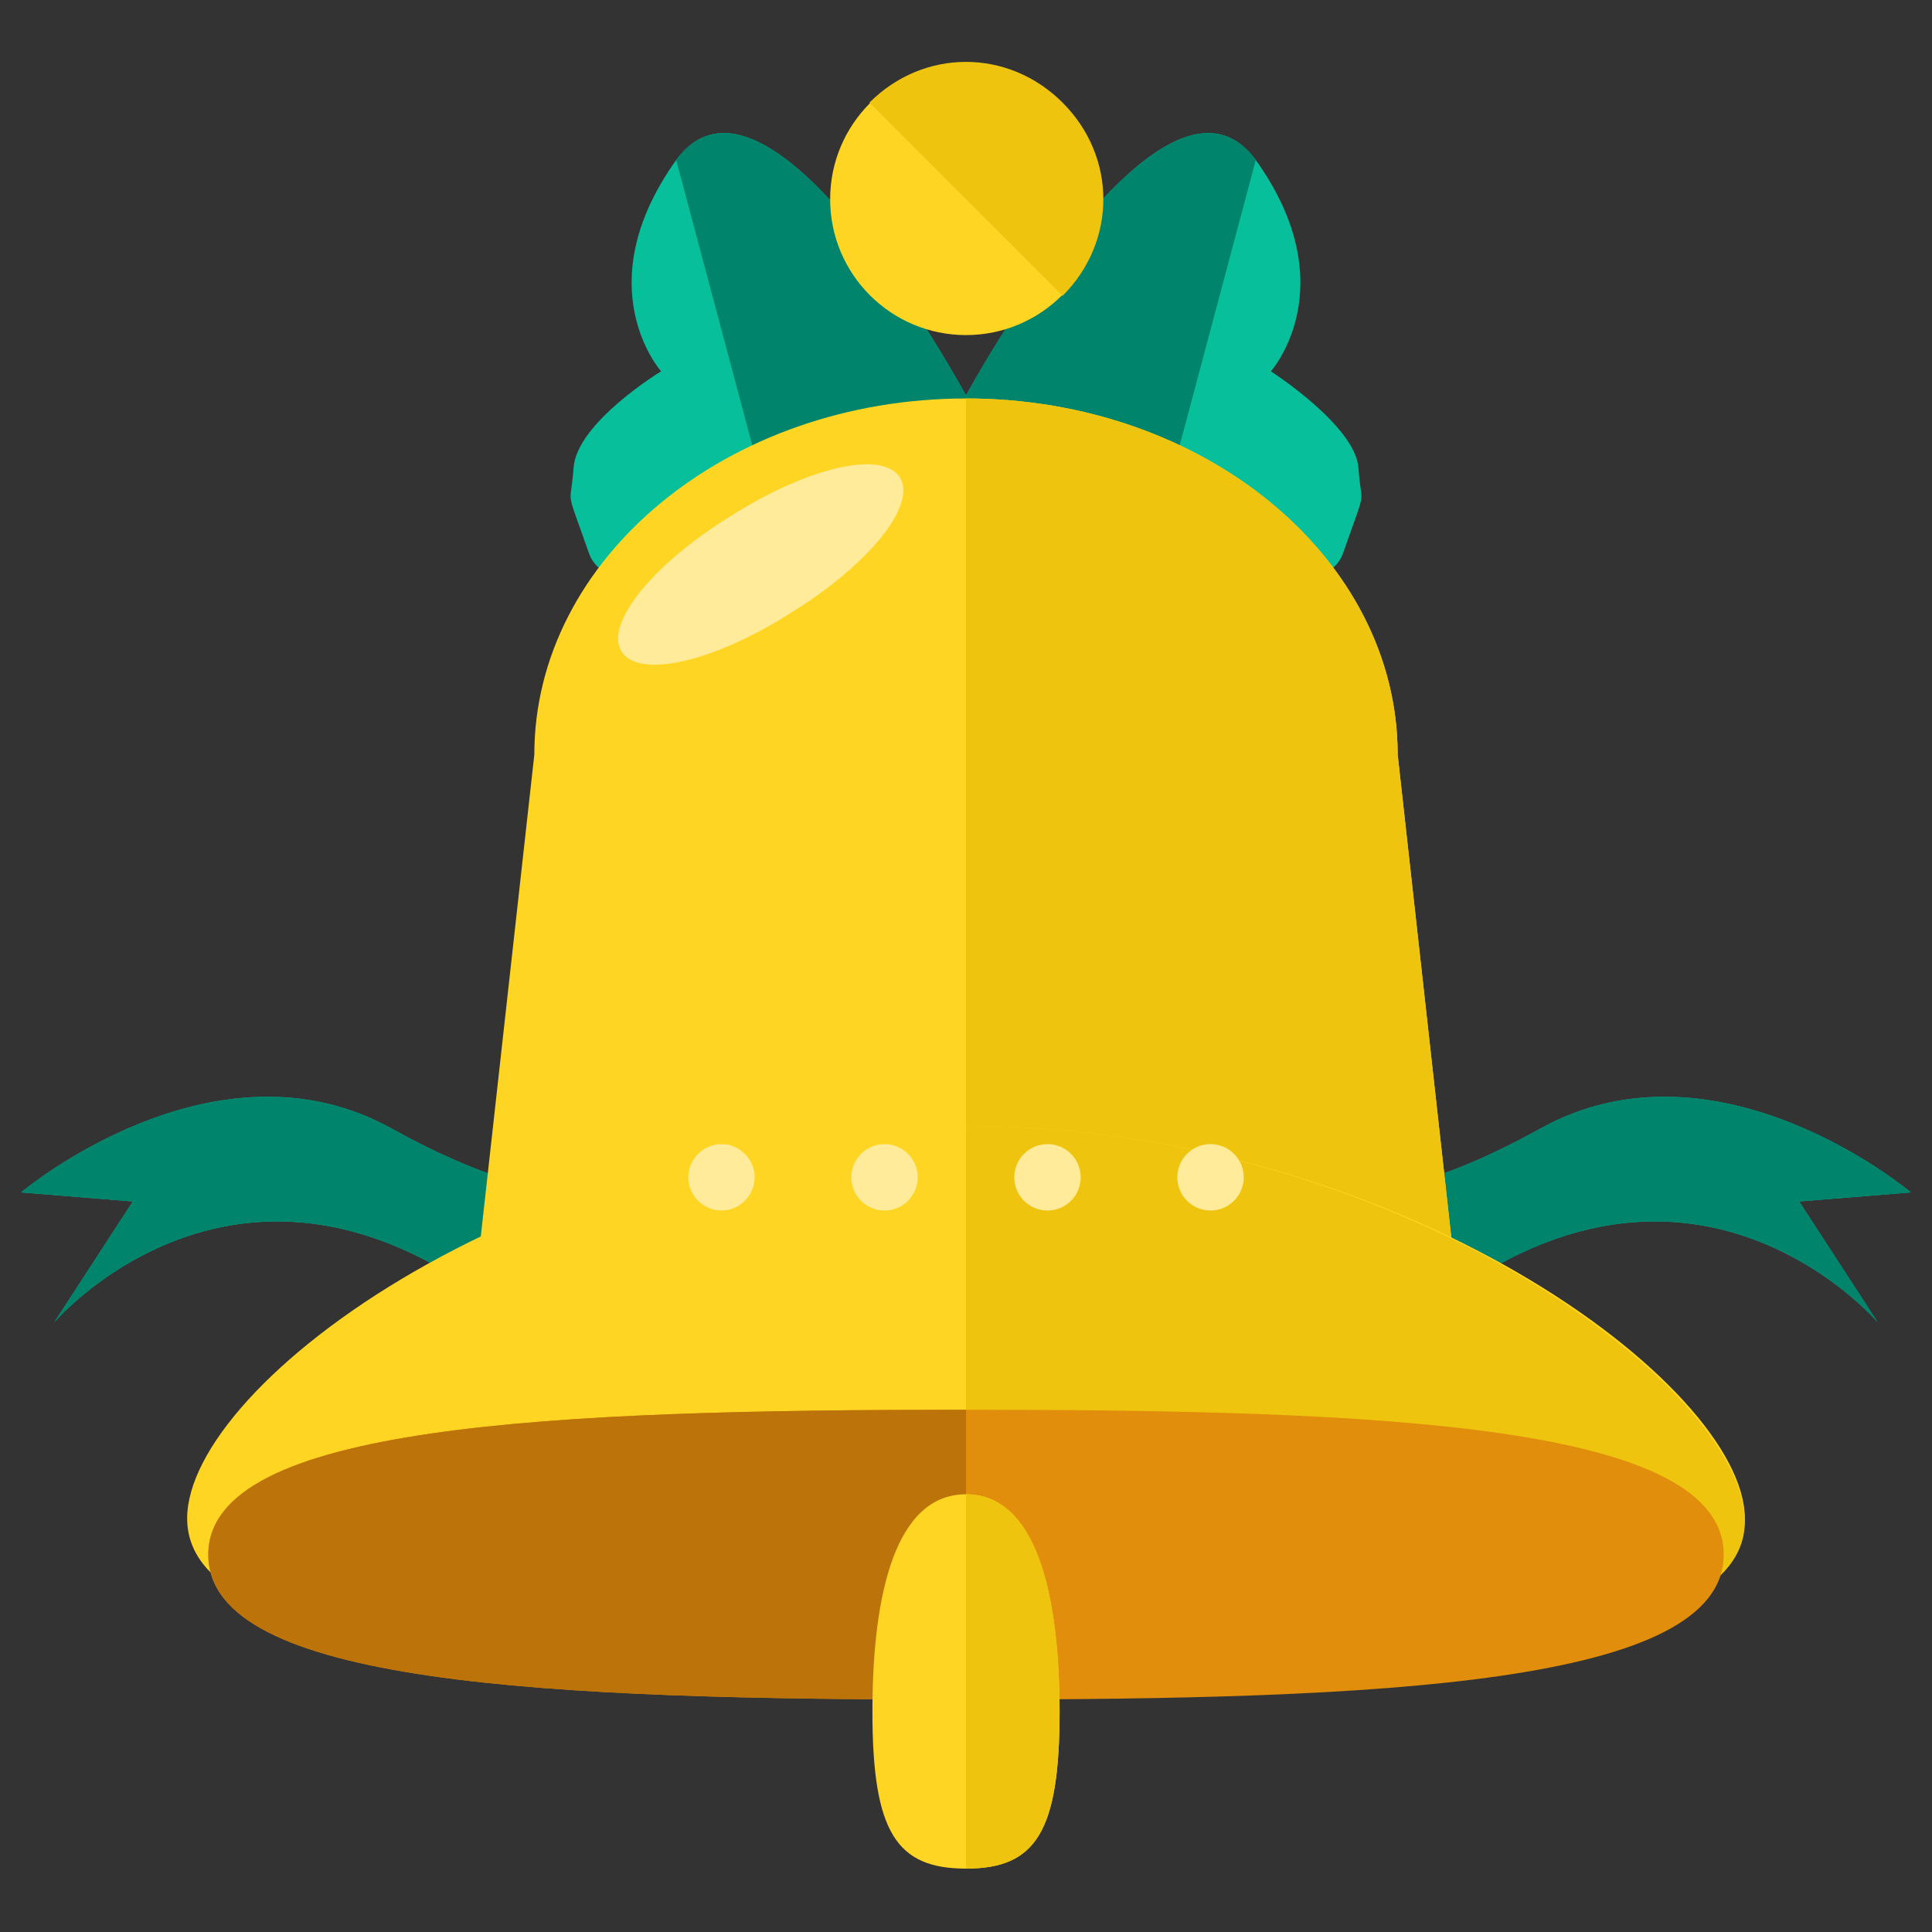 <?xml version="1.0" encoding="utf-8"?>
<!-- Generator: Adobe Illustrator 16.0.0, SVG Export Plug-In . SVG Version: 6.00 Build 0)  -->
<!DOCTYPE svg PUBLIC "-//W3C//DTD SVG 1.1//EN" "http://www.w3.org/Graphics/SVG/1.1/DTD/svg11.dtd">
<svg version="1.1" id="Layer_1" xmlns="http://www.w3.org/2000/svg" xmlns:xlink="http://www.w3.org/1999/xlink" x="0px" y="0px"
	 width="64px" height="64px" viewBox="0 0 64 64" enable-background="new 0 0 64 64" xml:space="preserve">
<rect x="0" y="0" width="64" height="64" fill="#333333" stroke="none"/>
<g>
	<g>
		<g>
			<path fill="#08BF9C" d="M21.9,12.3c0,0-2.5-2.8,0.5-7c3.1-4.2,9.6,7.8,9.6,7.8s-5.7,39.7-13.7,31.8c-9.5-9.3-16.5-1.1-16.5-1.1
				l2.6-4l-3.7-0.3c0,0,6.4-5.4,12.3-2.1c8.5,4.7,11.2,0.9,12.1-4.1c0.9-5,0.5-16,0.5-16s-5.3,3.3-6.1,1c-0.8-2.3-0.6-1.4-0.5-2.8
				C19.1,14,21.9,12.3,21.9,12.3z"/>
			<path fill="#00846B" d="M22.4,5.3c3.1-4.2,9.6,7.8,9.6,7.8s-5.7,39.7-13.7,31.8c-9.5-9.3-16.5-1.1-16.5-1.1l2.6-4l-3.7-0.3
				c0,0,6.4-5.4,12.3-2.1c8.5,4.7,11.2,0.9,12.1-4.1c0.9-5,0.5-16,0.5-16"/>
		</g>
		<g>
			<path fill="#08BF9C" d="M42.1,12.3c0,0,2.5-2.8-0.5-7c-3.1-4.2-9.6,7.8-9.6,7.8s5.7,39.7,13.7,31.8c9.5-9.3,16.5-1.1,16.5-1.1
				l-2.6-4l3.7-0.3c0,0-6.4-5.4-12.3-2.1c-8.5,4.7-11.2,0.9-12.1-4.1c-0.9-5-0.5-16-0.5-16s5.3,3.3,6.1,1c0.8-2.3,0.6-1.4,0.5-2.8
				S42.1,12.3,42.1,12.3z"/>
			<path fill="#00846B" d="M41.6,5.3c-3.1-4.2-9.6,7.8-9.6,7.8s5.7,39.7,13.7,31.8c9.5-9.3,16.5-1.1,16.5-1.1l-2.6-4l3.7-0.3
				c0,0-6.4-5.4-12.3-2.1c-8.5,4.7-11.2,0.9-12.1-4.1c-0.9-5-0.5-16-0.5-16"/>
		</g>
	</g>
	<path fill="#FFD524" d="M48.3,43c0,6.5-8.4,11.8-16.3,11.8l0,0c-7.9,0-16.3-5.3-16.3-11.8l2-18c0-6.5,6.4-11.8,14.3-11.8l0,0
		c7.9,0,14.3,5.3,14.3,11.8L48.3,43z"/>
	<path fill="#EFC40F" d="M32,54.8L32,54.8c7.9,0,16.3-5.3,16.3-11.8l-2-18c0-6.5-6.4-11.8-14.3-11.8l0,0"/>
	<path fill="#FFD524" d="M57.8,50.3c0,4.4-11.6,5-25.8,5c-14.2,0-25.8-0.5-25.8-5S17.7,37.3,32,37.3C46.3,37.3,57.8,45.9,57.8,50.3z
		"/>
	<path fill="#EFC40F" d="M32,37.3c14.3,0,25.8,8.7,25.8,13.1s-11.6,5-25.8,5"/>
	<path fill="#E08E0B" d="M57.1,51.5c0,4.3-11.3,4.8-25.1,4.8c-13.9,0-25.1-0.5-25.1-4.8s11.3-4.8,25.1-4.8
		C45.9,46.7,57.1,47.2,57.1,51.5z"/>
	<path fill="#BC730A" d="M32,56.3c-13.9,0-25.1-0.5-25.1-4.8s11.3-4.8,25.1-4.8"/>
	<circle fill="#FFD524" cx="32" cy="6.6" r="4.5"/>
	<path fill="#EFC40F" d="M28.8,3.4c1.8-1.8,4.6-1.8,6.4,0s1.8,4.6,0,6.4"/>
	<path fill="#FFEB99" d="M29.8,15.8c0.6,0.9-1,2.9-3.6,4.5c-2.5,1.6-5,2.2-5.6,1.3c-0.6-0.9,1-2.9,3.6-4.5
		C26.7,15.5,29.2,14.9,29.8,15.8z"/>
	<g>
		<path fill="#FFEB99" d="M25,39c0,0.6-0.5,1.1-1.1,1.1c-0.6,0-1.1-0.5-1.1-1.1c0-0.6,0.5-1.1,1.1-1.1C24.5,37.9,25,38.4,25,39z"/>
		<circle fill="#FFEB99" cx="29.3" cy="39" r="1.1"/>
		<circle fill="#FFEB99" cx="34.7" cy="39" r="1.1"/>
		<circle fill="#FFEB99" cx="40.1" cy="39" r="1.1"/>
	</g>
	<path fill="#FFD524" d="M35.1,56.7c0,4-0.8,5.2-3.1,5.2c-2.3,0-3.1-1.2-3.1-5.2s0.8-7.2,3.1-7.2C34.3,49.5,35.1,52.8,35.1,56.7z"/>
	<path fill="#EFC40F" d="M32,49.5c2.3,0,3.1,3.2,3.1,7.2s-0.8,5.2-3.1,5.2"/>
</g>
</svg>
